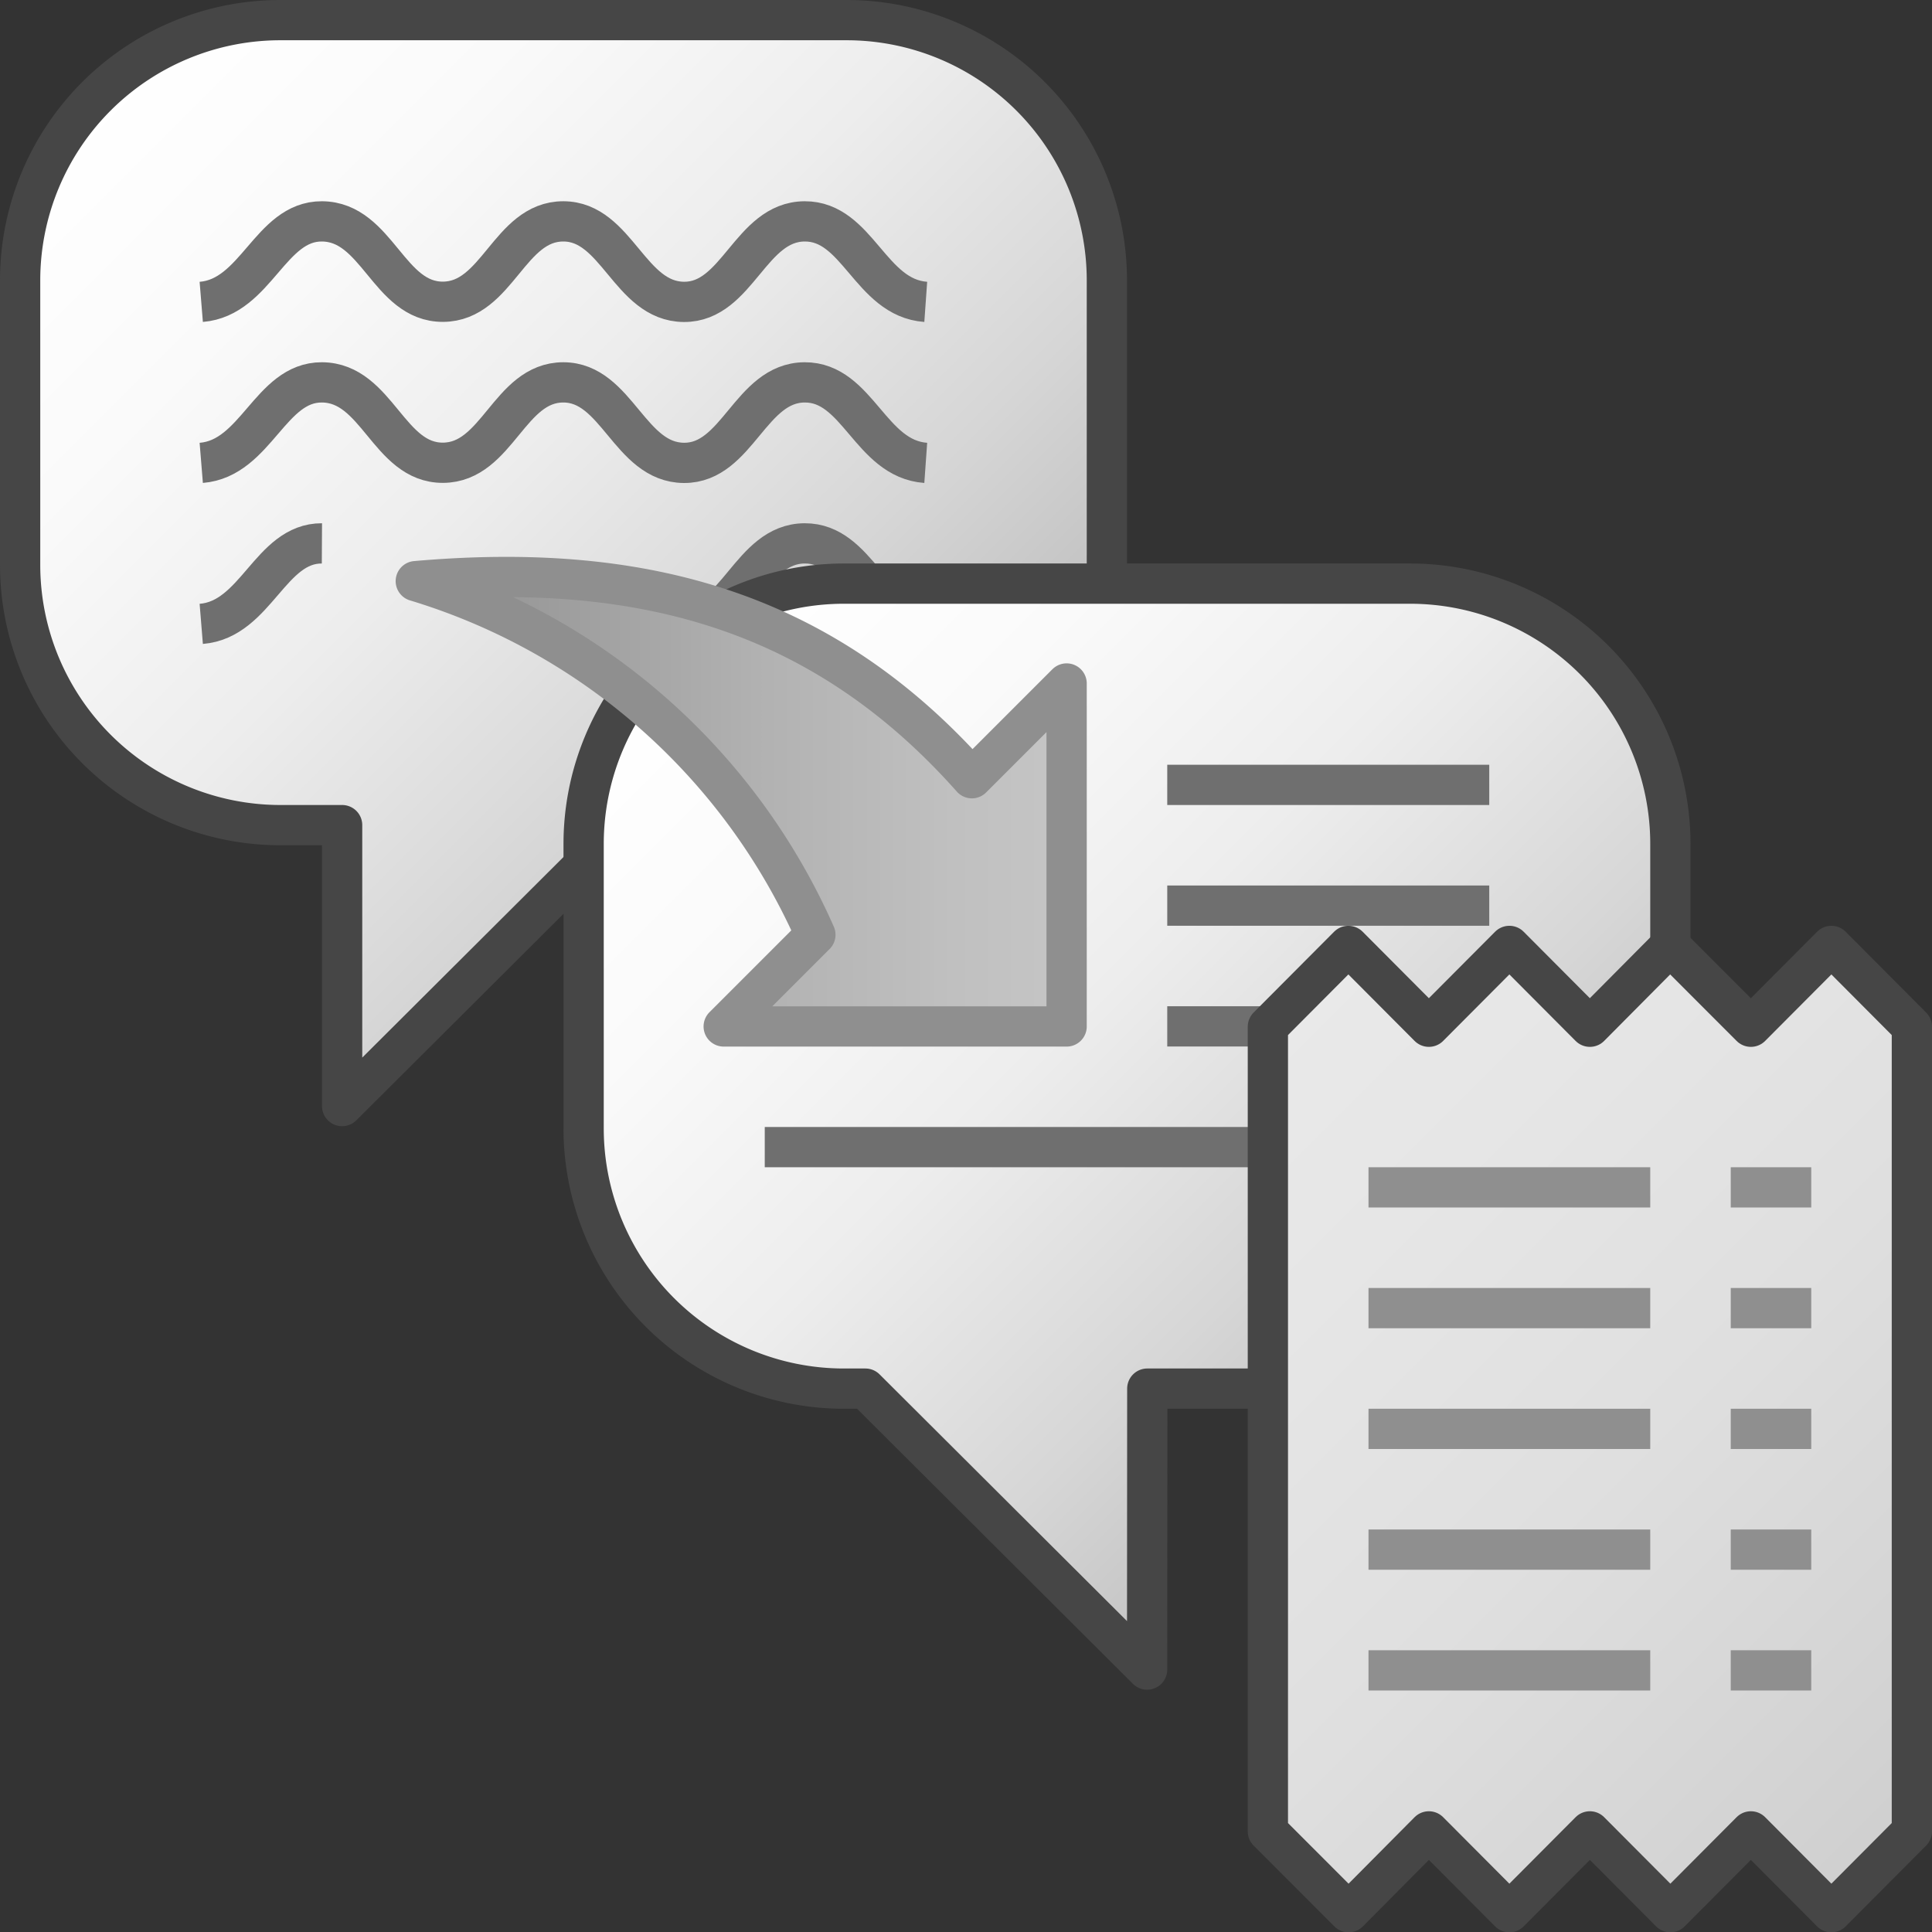 <svg id="Layer_1" data-name="Layer 1" xmlns="http://www.w3.org/2000/svg" xmlns:xlink="http://www.w3.org/1999/xlink" viewBox="0 0 48 48">
    <rect x="0" y="0" width="48" height="48" fill="#333333" stroke="none"/>
    <linearGradient id="linear-gradient" x1="3.452" y1="1.336" x2="23.164" y2="21.048" gradientUnits="userSpaceOnUse">
      <stop offset="0" stop-color="#ffffff"/>
      <stop offset="0.228" stop-color="#fafafa"/>
      <stop offset="0.488" stop-color="#ededed"/>
      <stop offset="0.762" stop-color="#d6d6d6"/>
      <stop offset="1" stop-color="#bcbcbc"/>
    </linearGradient>
    <linearGradient id="linear-gradient-2" x1="18.144" y1="14.644" x2="37.856" y2="34.356" xlink:href="#linear-gradient"/>
    <linearGradient id="Dark_Blue_Grad_4" data-name="Dark Blue Grad 4" x1="314.524" y1="-765.349" x2="303.09" y2="-776.783" gradientTransform="matrix(0.707, 0.707, 0.707, -0.707, 345.282, -743.667)" gradientUnits="userSpaceOnUse">
      <stop offset="0" stop-color="#c5c5c5"/>
      <stop offset="0.177" stop-color="#c0c0c0"/>
      <stop offset="0.464" stop-color="#b2b2b2"/>
      <stop offset="0.822" stop-color="#9b9b9b"/>
      <stop offset="1" stop-color="#8e8e8e"/>
    </linearGradient>
    <linearGradient id="New_Gradient_Swatch_4" data-name="New Gradient Swatch 4" x1="805.5" y1="981.428" x2="787.497" y2="963.425" gradientTransform="translate(836 1007.93) rotate(180)" gradientUnits="userSpaceOnUse">
      <stop offset="0" stop-color="#e9e9e9"/>
      <stop offset="0.221" stop-color="#e6e6e6"/>
      <stop offset="0.542" stop-color="#dfdfdf"/>
      <stop offset="0.921" stop-color="#d2d2d2"/>
      <stop offset="1" stop-color="#cfcfcf"/>
    </linearGradient>
  <path d="M21.033.5H6.967A6.467,6.467,0,0,0,.5,6.967v7.067A6.467,6.467,0,0,0,6.967,20.5H8.5v6.98l7.003-6.98h5.53A6.467,6.467,0,0,0,27.5,14.033V6.967A6.467,6.467,0,0,0,21.033.5Z" stroke="#464646" stroke-linejoin="round" fill="url(#linear-gradient)"/>
  <path d="M5,7.5c1.366-.111,1.71-2.007,2.998-2,1.378.008,1.651,2.002,3.007,1.997S12.646,5.499,13.996,5.5c1.332.001,1.643,1.991,2.996,2,1.334.009,1.646-1.992,2.998-2,1.325-.008,1.629,1.902,3.01,2" fill="none" stroke="#6f6f6f"/>
  <path d="M5,11.5c1.366-.111,1.71-2.007,2.998-2,1.378.008,1.651,2.002,3.007,1.997S12.646,9.499,13.996,9.5c1.332.001,1.643,1.991,2.996,2,1.334.009,1.646-1.992,2.998-2,1.325-.008,1.629,1.902,3.01,2" fill="none" stroke="#6f6f6f"/>
  <path d="M16.992,15.5c1.334.009,1.646-1.992,2.998-2,1.325-.008,1.629,1.902,3.01,2" fill="none" stroke="#6f6f6f"/>
  <path d="M5,15.5c1.366-.111,1.71-2.007,2.998-2" fill="none" stroke="#6f6f6f"/>
  <path d="M35.033,14.5H20.967A6.467,6.467,0,0,0,14.5,20.967v7.067A6.467,6.467,0,0,0,20.967,34.5H21.5l7,6.98.004-6.98h6.53A6.467,6.467,0,0,0,41.5,28.033V20.967A6.467,6.467,0,0,0,35.033,14.5Z" stroke="#464646" stroke-linejoin="round" fill="url(#linear-gradient-2)"/>
  <line x1="29" y1="19.5" x2="37" y2="19.5" fill="none" stroke="#6f6f6f"/>
  <line x1="29" y1="25.5" x2="36" y2="25.5" fill="none" stroke="#6f6f6f"/>
  <line x1="19" y1="28.5" x2="36" y2="28.5" fill="none" stroke="#6f6f6f"/>
  <line x1="29" y1="22.5" x2="37" y2="22.5" fill="none" stroke="#6f6f6f"/>
  <path d="M26.5,25.502H17.98l2.278-2.278A15.87,15.87,0,0,0,10.33,14.438c5.439-.475,10.02.622,13.816,4.897L26.5,16.981Z" stroke="#8f8f8f" stroke-linejoin="round" fill="url(#Dark_Blue_Grad_4)"/>
    <polygon points="31.5 25.509 33.5 23.501 35.5 25.509 37.5 23.501 39.5 25.509 41.494 23.501 43.5 25.509 45.5 23.501 47.5 25.509 47.5 45.5 45.5 47.508 43.5 45.5 41.5 47.508 39.5 45.5 37.5 47.508 35.5 45.5 33.506 47.508 31.5 45.5 31.5 25.509" stroke="#464646" stroke-linejoin="round" fill="url(#New_Gradient_Swatch_4)"/>
    <line x1="34" y1="29.5" x2="41" y2="29.5" fill="none" stroke="#8f8f8f"/>
    <line x1="43" y1="29.5" x2="45" y2="29.5" fill="none" stroke="#8f8f8f"/>
    <line x1="34" y1="32.5" x2="41" y2="32.5" fill="none" stroke="#8f8f8f"/>
    <line x1="43" y1="32.5" x2="45" y2="32.5" fill="none" stroke="#8f8f8f"/>
    <line x1="34" y1="35.5" x2="41" y2="35.5" fill="none" stroke="#8f8f8f"/>
    <line x1="43" y1="35.5" x2="45" y2="35.5" fill="none" stroke="#8f8f8f"/>
    <line x1="34" y1="38.5" x2="41" y2="38.5" fill="none" stroke="#8f8f8f"/>
    <line x1="43" y1="38.5" x2="45" y2="38.5" fill="none" stroke="#8f8f8f"/>
    <line x1="34" y1="41.5" x2="41" y2="41.5" fill="none" stroke="#8f8f8f"/>
    <line x1="43" y1="41.5" x2="45" y2="41.5" fill="none" stroke="#8f8f8f"/>
</svg>

